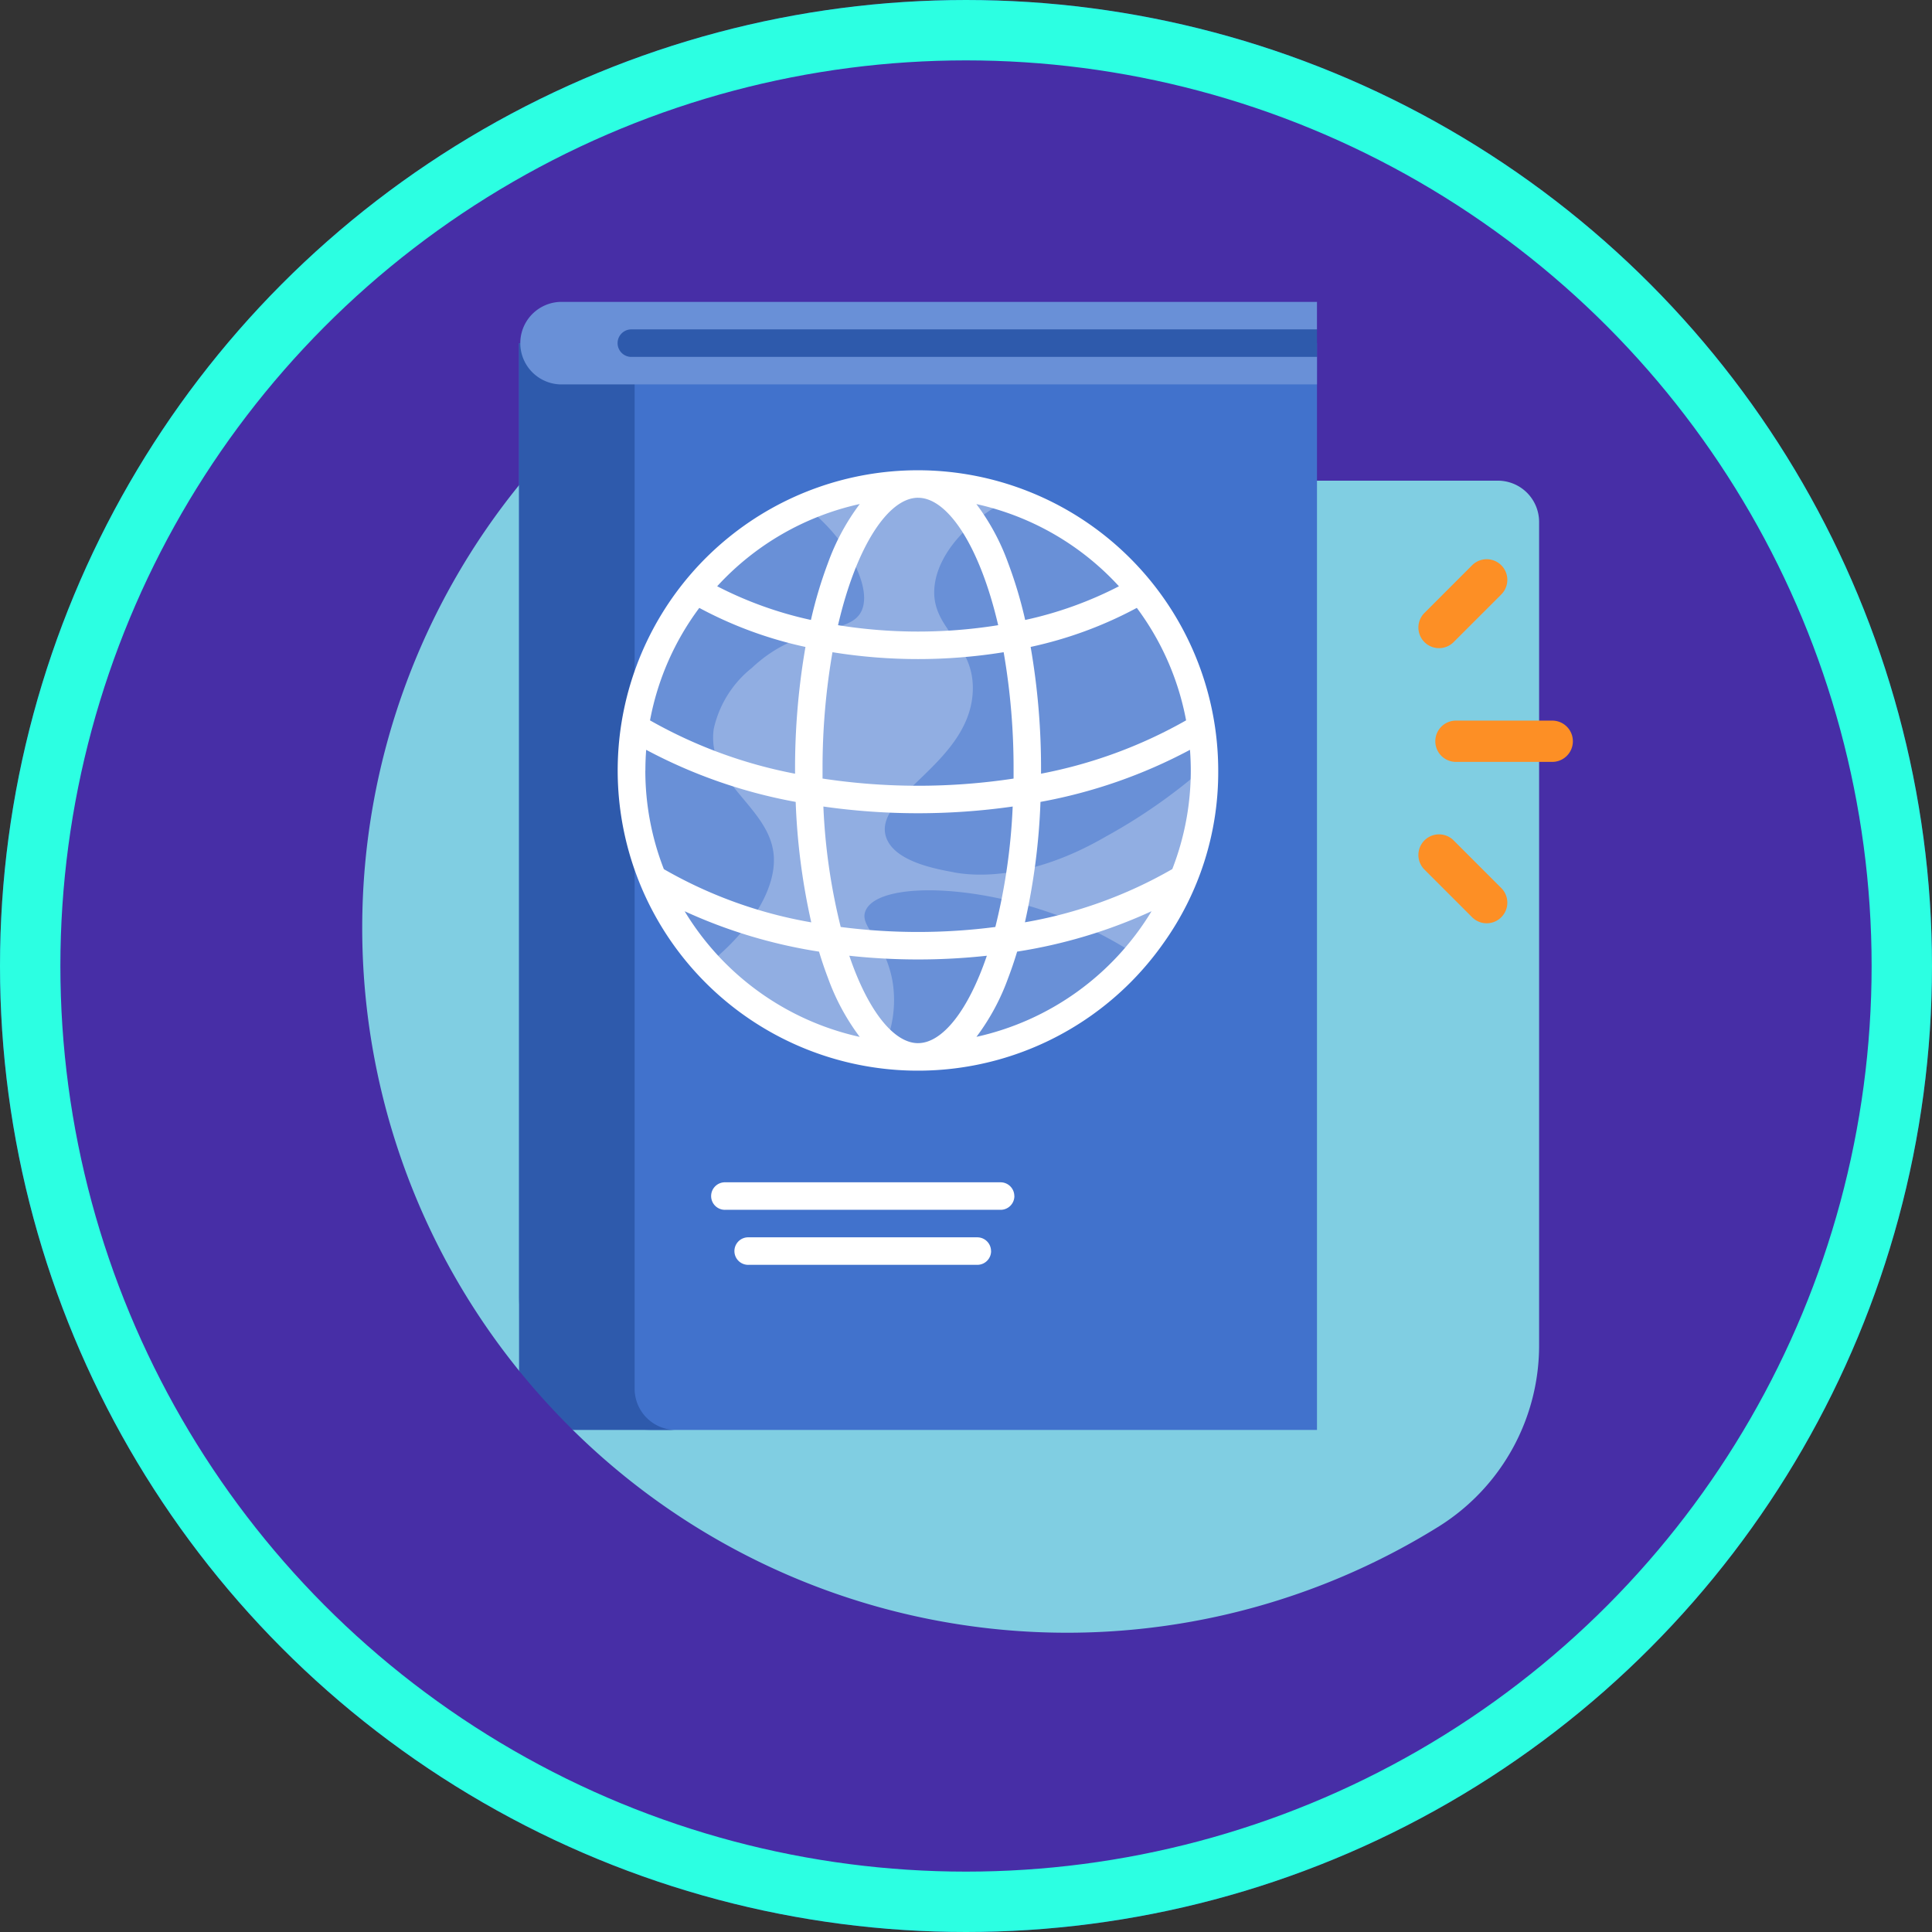 <svg xmlns="http://www.w3.org/2000/svg" width="96" height="96" viewBox="0 0 96 96">
  <rect x="0" y="0" width="96" height="96" fill="#333333" stroke="none"/>
  <g id="Grupo_56561" data-name="Grupo 56561" transform="translate(-542 -708)">
    <g id="Grupo_56298" data-name="Grupo 56298" transform="translate(206 318)">
      <g id="Elipse_4085" data-name="Elipse 4085" transform="translate(336 390)" fill="#472ea6" stroke="#2cffe2" stroke-width="3">
        <circle cx="48" cy="48" r="48" stroke="none"/>
        <circle cx="48" cy="48" r="46.5" fill="none"/>
      </g>
    </g>
    <g id="nationality" transform="translate(560 694.691)">
      <path id="Trazado_117784" data-name="Trazado 117784" d="M7.978,93.287H56.426a2.051,2.051,0,0,1,2.051,2.051v40.89a10.609,10.609,0,0,1-4.954,9.006,34.959,34.959,0,0,1-43.058-4.776c-.117-.116.334-.591.218-.708q-1.062-1.075-2.031-2.239c-.1-.118-.764.123-.86,0a34.949,34.949,0,0,1,.185-44.227Z" transform="translate(0 -56.094)" fill="#88e4ea" opacity="0.88"/>
      <path id="Trazado_117785" data-name="Trazado 117785" d="M96.648,97.312h-33A6.649,6.649,0,0,1,57,90.663V43.309H96.648Z" transform="translate(-49.208 -12.949)" fill="#4172cc"/>
      <path id="Trazado_117786" data-name="Trazado 117786" d="M64.793,97.312h-5.12A36.148,36.148,0,0,1,57,94.368V43.309h5.742V95.261A2.051,2.051,0,0,0,64.793,97.312Z" transform="translate(-49.208 -12.949)" fill="#2e5aac"/>
      <path id="Trazado_117787" data-name="Trazado 117787" d="M96.648,32.41h-37.6a2.051,2.051,0,0,1,0-4.1h37.6v1.367a.887.887,0,0,0-.062,1.3l.062.063Z" transform="translate(-49.208 0)" fill="#6990d7"/>
      <path id="Trazado_117788" data-name="Trazado 117788" d="M127.726,39.676H93.684a.684.684,0,1,1,0-1.367h34.042Z" transform="translate(-80.286 -8.633)" fill="#2e5aac"/>
      <path id="Trazado_117789" data-name="Trazado 117789" d="M126.358,108.732A14.233,14.233,0,1,1,112.124,94.5,14.233,14.233,0,0,1,126.358,108.732Z" transform="translate(-84.508 -57.141)" fill="#91aee2"/>
      <path id="Trazado_117790" data-name="Trazado 117790" d="M109.33,105.466c-.565,1.294-3.009.552-5.459,2.857a5.346,5.346,0,0,0-1.9,3.047c-.362,2.7,2.8,3.854,2.984,6.285.135,1.773-1.339,3.89-3.29,5.414a14.237,14.237,0,0,1,4.888-22.747C108.576,101.884,109.847,104.282,109.33,105.466Zm.19,14.918c-.348.8.949,1.4,1.333,3.491a5.765,5.765,0,0,1-.591,3.657,14.363,14.363,0,0,0,1.863.121A14.2,14.2,0,0,0,123,122.6c-.613-.39-1.207-.732-1.74-1.008C116.335,119.037,110.217,118.774,109.52,120.384Zm4.38-1.9c.695.127,3.542.556,7.554-1.777a27.628,27.628,0,0,0,4.9-3.425,14.24,14.24,0,0,0-9.684-13.347c-2.048,1.035-3.551,2.7-3.725,4.33-.23,2.144,1.993,2.743,1.9,5.205-.129,3.583-4.936,5.2-4.317,7.237C110.911,117.935,112.973,118.311,113.9,118.48Z" transform="translate(-84.508 -61.829)" fill="#6990d7"/>
      <path id="Trazado_117791" data-name="Trazado 117791" d="M107.808,89.5a14.917,14.917,0,1,0,12.18,23.52,14.618,14.618,0,0,0,2.737-8.6A14.934,14.934,0,0,0,107.808,89.5Zm10.872,6.839a13.487,13.487,0,0,1,2.448,5.588,23.529,23.529,0,0,1-7.207,2.65c0-.053,0-.107,0-.161a35.317,35.317,0,0,0-.517-6.138,20.065,20.065,0,0,0,5.276-1.94Zm-.889-1.074a18.9,18.9,0,0,1-4.659,1.674,21.455,21.455,0,0,0-.846-2.83,11.156,11.156,0,0,0-1.579-2.929A13.553,13.553,0,0,1,117.791,95.264Zm-14.727,9.555q0-.2,0-.4a33.687,33.687,0,0,1,.493-5.879,26.7,26.7,0,0,0,8.506,0,33.687,33.687,0,0,1,.493,5.879q0,.2,0,.4A31.7,31.7,0,0,1,103.064,104.819Zm9.448,1.389a29.862,29.862,0,0,1-.862,5.985,29.87,29.87,0,0,1-7.683,0,29.864,29.864,0,0,1-.862-5.985,33.353,33.353,0,0,0,9.407,0Zm-4.7-15.342c1.477,0,3.065,2.409,3.979,6.331a25.132,25.132,0,0,1-7.958,0C104.743,93.275,106.331,90.866,107.808,90.866Zm-2.9.312a11.158,11.158,0,0,0-1.579,2.929,21.419,21.419,0,0,0-.846,2.83,18.9,18.9,0,0,1-4.659-1.674A13.555,13.555,0,0,1,104.909,91.178Zm-7.973,5.16a20.064,20.064,0,0,0,5.276,1.94,35.3,35.3,0,0,0-.517,6.138q0,.08,0,.161a23.529,23.529,0,0,1-7.207-2.65,13.485,13.485,0,0,1,2.448-5.588Zm-2.678,8.078q0-.518.039-1.026a25.444,25.444,0,0,0,7.429,2.588,32.539,32.539,0,0,0,.774,5.985,22.28,22.28,0,0,1-7.324-2.643A13.482,13.482,0,0,1,94.258,104.416Zm1.949,6.995a25.3,25.3,0,0,0,6.679,2.007q.205.681.444,1.307a11.158,11.158,0,0,0,1.579,2.93,13.6,13.6,0,0,1-8.7-6.243Zm11.6,6.555c-1.208,0-2.49-1.611-3.417-4.344a31.638,31.638,0,0,0,6.835,0C110.3,116.354,109.016,117.966,107.808,117.966Zm2.9-.312a11.158,11.158,0,0,0,1.579-2.93q.238-.624.444-1.307a25.294,25.294,0,0,0,6.679-2.007A13.6,13.6,0,0,1,110.707,117.654Zm2.409-5.691a32.54,32.54,0,0,0,.774-5.985,25.444,25.444,0,0,0,7.429-2.588q.038.508.039,1.026a13.483,13.483,0,0,1-.918,4.9A22.282,22.282,0,0,1,113.116,111.962Zm-.523,13.6a.684.684,0,0,1-.684.684H98.238a.684.684,0,1,1,0-1.367h13.672A.684.684,0,0,1,112.593,125.566Zm-1.157,2.734a.684.684,0,0,1-.684.684H99.395a.684.684,0,1,1,0-1.367h11.358A.683.683,0,0,1,111.436,128.3Z" transform="translate(-80.192 -52.824)" fill="#fff"/>
      <path id="Trazado_117811" data-name="Trazado 117811" d="M390.492,129.86h-4.785a1.025,1.025,0,1,0,0,2.051h4.785a1.025,1.025,0,1,0,0-2.051Zm-4.9,5.952a1.025,1.025,0,0,0-1.45,1.45l2.368,2.368a1.025,1.025,0,1,0,1.45-1.45Zm0-9.853,2.368-2.368a1.025,1.025,0,0,0-1.45-1.45l-2.368,2.368a1.025,1.025,0,1,0,1.45,1.45Z" transform="translate(-331.362 -80.744)" fill="#fd8f25"/>
    </g>
  </g>
</svg>
